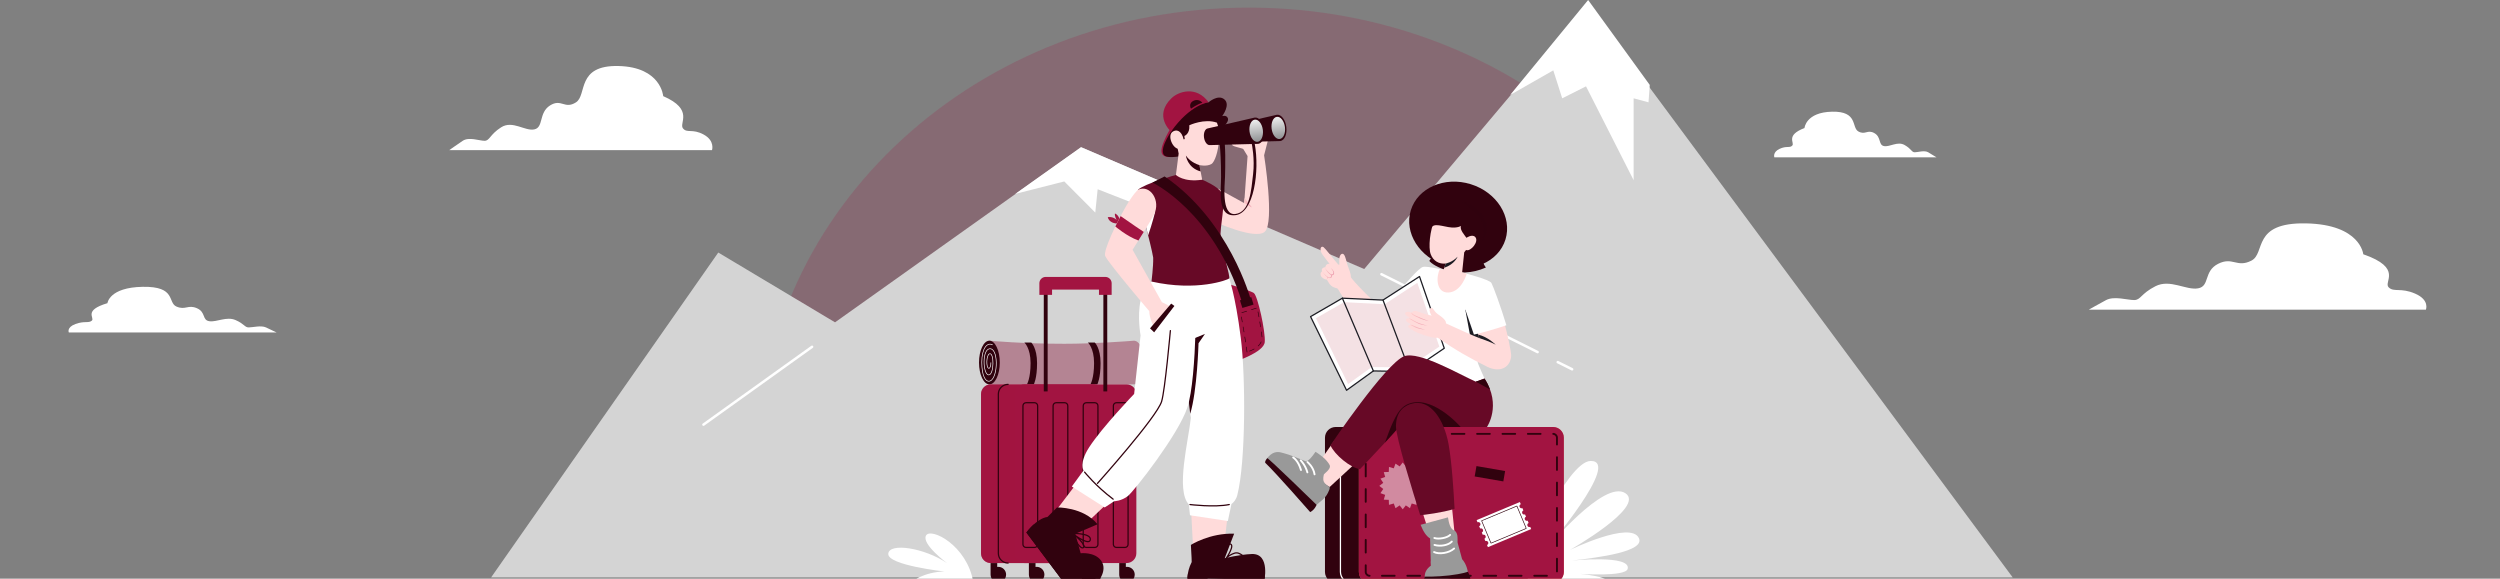<svg width="985" height="228" viewBox="0 0 985 228" fill="none" xmlns="http://www.w3.org/2000/svg">
<rect x="0" y="0" width="985" height="228" fill="#808080" stroke="none"/>
<g clip-path="url(#clip0_8_1456)">
<path d="M684.486 193C684.821 188.695 685 184.337 685 179.795C685 82.074 598.602 3 492.011 3C385.421 3 299 82.233 299 179.795C299 184.214 299.179 188.616 299.536 193H684.486Z" fill="#A21441" fill-opacity="0.2"/>
<path d="M793 227.5H657H193.5L283 99.5L329 127L426 58L537.5 106L625.5 1.5L793 227.5Z" fill="#D4D4D4"/>
<path d="M613.754 142.681L619.41 145.502" stroke="white" stroke-miterlimit="10" stroke-linecap="round" stroke-linejoin="round"/>
<path d="M544.285 108.042L605.811 138.721" stroke="white" stroke-miterlimit="10" stroke-linecap="round" stroke-linejoin="round"/>
<path d="M319.949 136.647L277.169 167.297" stroke="white" stroke-miterlimit="10" stroke-linecap="round" stroke-linejoin="round"/>
<path d="M643.651 71V38.739L649.513 40.312L650 33.46L625.724 0L595 37.418L611.996 27.722L615.513 38.739L624.892 34.017L643.651 71Z" fill="white"/>
<path d="M455.964 83.753L459.462 72.336L425.903 58L400 76.396L419.328 71.49L431.54 83.753L432.479 74.556L455.964 83.753Z" fill="white"/>
<path d="M277.262 53.019C272.76 50.564 270.714 52.61 269.077 50.564C267.44 48.518 273.578 43.198 261.301 37.878C261.301 37.878 260.483 26.42 243.704 26.01C226.926 25.601 231.427 37.469 226.926 40.333C222.425 43.198 221.197 38.696 216.695 41.561C212.193 44.426 214.24 50.155 210.557 50.973C206.874 51.791 201.963 47.29 197.462 50.154C192.96 53.019 192.96 55.474 190.914 55.474C188.868 55.474 184.775 53.837 182.32 55.474C179.865 57.111 177 59.157 177 59.157H280.535C280.535 59.157 281.764 55.475 277.262 53.019Z" fill="white"/>
<path d="M29.71 127.668C33.27 126.336 34.888 127.446 36.182 126.336C37.477 125.225 32.622 122.337 42.332 119.449C42.332 119.449 42.979 113.228 56.248 113.006C69.518 112.783 65.958 119.226 69.518 120.781C73.077 122.336 74.049 119.892 77.608 121.448C81.168 123.002 79.551 126.113 82.463 126.557C85.375 127.002 89.259 124.558 92.819 126.113C96.378 127.667 96.378 129.001 97.997 129.001C99.614 129.001 102.852 128.112 104.793 129.001C106.734 129.89 109 131 109 131H27.12C27.12 131 26.15 129.001 29.71 127.668Z" fill="white"/>
<path d="M701.115 58.668C703.893 57.336 705.157 58.446 706.166 57.336C707.177 56.225 703.388 53.337 710.966 50.449C710.966 50.449 711.472 44.228 721.828 44.006C732.184 43.783 729.406 50.226 732.184 51.781C734.963 53.337 735.721 50.892 738.499 52.448C741.277 54.002 740.015 57.113 742.288 57.557C744.561 58.002 747.592 55.558 750.371 57.113C753.149 58.667 753.149 60.001 754.412 60.001C755.676 60.001 758.201 59.112 759.716 60.001C761.232 60.89 763 62 763 62H699.094C699.094 62 698.337 60.002 701.115 58.668Z" fill="white"/>
<path d="M951.6 115.704C945.83 113.187 943.21 115.285 941.11 113.187C939.01 111.088 946.88 105.633 931.13 100.179C931.13 100.179 930.08 88.429 908.56 88.011C887.04 87.592 892.81 99.76 887.04 102.697C881.27 105.634 879.69 101.018 873.92 103.956C868.14 106.894 870.77 112.768 866.04 113.607C861.32 114.446 855.02 109.83 849.25 112.768C843.47 115.706 843.47 118.223 840.85 118.223C838.22 118.223 832.97 116.545 829.82 118.223C826.68 119.901 823 122 823 122H955.81C955.8 121.997 957.38 118.222 951.6 115.704Z" fill="white"/>
<path d="M358.697 229.408C358.697 229.408 364.131 225.271 372.127 225.168C372.127 225.168 349.675 222.708 349.983 218.197C350.29 213.686 364.233 215.84 373.152 221.889C373.152 221.889 363.003 214.37 364.851 211C366.664 207.696 381.046 214.739 383.506 229.488L358.697 229.408Z" fill="white"/>
<path d="M600.264 220.875C600.264 220.875 617.543 181.792 626.666 181.619C639.079 181.384 609.526 216.006 609.526 216.006C609.526 216.006 632.027 188.74 640.421 194.336C648.507 199.727 618.511 216.697 618.511 216.697C618.511 216.697 642.571 204.993 645.748 212.064C648.097 217.294 630.191 219.633 619.203 220.875C619.203 220.875 642.848 218.451 641.291 224.152C640.421 227.339 622.486 226.107 622.486 226.107C622.486 226.107 633.475 227.028 634.615 229.56H600.265L600.264 220.875Z" fill="white"/>
<path d="M450.864 142.837C450.864 138.109 449.05 134.276 446.806 134.235L446.803 134.231C446.803 134.231 446.79 134.232 446.785 134.232C446.78 134.232 446.775 134.231 446.77 134.231C446.714 134.231 446.66 134.244 446.605 134.248C444.812 134.405 430.928 135.451 419.324 135.451C402.803 135.451 389.74 134.231 389.74 134.231C385.386 143.896 389.74 151.445 389.74 151.445H446.803C446.803 151.443 446.804 151.442 446.805 151.441C449.05 151.4 450.864 147.566 450.864 142.837Z" fill="#B48493"/>
<path d="M389.824 151.444C392.086 151.444 393.919 147.591 393.919 142.837C393.919 138.084 392.086 134.23 389.824 134.23C387.562 134.23 385.729 138.084 385.729 142.837C385.729 147.591 387.562 151.444 389.824 151.444Z" fill="#31020E"/>
<path d="M391.019 135.848C388.945 134.759 386.82 137.252 386.82 142.712C386.82 148.172 388.306 150.206 389.533 150.206C393.162 150.206 393.641 137.725 390.22 137.414C386.799 137.103 387.218 147.719 389.568 147.719C391.693 147.719 391.768 138.621 389.825 139.408C388.587 139.909 388.432 145.042 389.639 145.121C389.982 145.144 390.44 144.276 390.405 142.902" stroke="white" stroke-width="0.25" stroke-miterlimit="10" stroke-linecap="round"/>
<path d="M407.325 151.444C407.325 151.444 408.603 149.108 408.603 143.077C408.603 137.046 406.314 134.958 406.314 134.958H403.604C403.604 134.958 406.045 137.046 406.045 143.077C406.045 149.108 404.614 151.444 404.614 151.444H407.325Z" fill="#31020E"/>
<path d="M432.344 151.444C432.344 151.444 433.622 149.108 433.622 143.077C433.622 137.046 431.334 134.958 431.334 134.958H428.623C428.623 134.958 431.065 137.046 431.065 143.077C431.065 149.108 429.634 151.444 429.634 151.444H432.344Z" fill="#31020E"/>
<path d="M430.629 221.844H390.372C388.249 221.844 386.528 220.123 386.528 218V155.288C386.528 153.165 388.249 151.444 390.372 151.444H430.629C432.752 151.444 434.473 153.164 434.473 155.288V218C434.473 220.123 432.752 221.844 430.629 221.844Z" fill="#A21441"/>
<path opacity="0.5" d="M430.629 221.844H390.372C388.249 221.844 386.528 220.123 386.528 218V155.288C386.528 153.165 388.249 151.444 390.372 151.444H430.629C432.752 151.444 434.473 153.164 434.473 155.288V218C434.473 220.123 432.752 221.844 430.629 221.844Z" fill="#A21441"/>
<path d="M397.189 221.844C395.066 221.844 393.345 220.123 393.345 218V155.288C393.345 153.165 395.066 151.444 397.189 151.444" stroke="#31020E" stroke-width="0.5" stroke-miterlimit="10" stroke-linecap="round"/>
<path d="M443.88 221.844H403.622C401.499 221.844 399.778 220.123 399.778 218V155.288C399.778 153.165 401.499 151.444 403.622 151.444H443.88C446.002 151.444 447.723 153.164 447.723 155.288V218C447.724 220.123 446.002 221.844 443.88 221.844Z" fill="#A21441"/>
<path d="M393.345 223.333C393.194 223.333 393.047 223.348 392.902 223.369V221.844H390.288V226.39C390.288 228.078 391.657 229.447 393.345 229.447C395.033 229.447 396.401 228.078 396.401 226.39C396.401 224.702 395.034 223.333 393.345 223.333Z" fill="#31020E"/>
<path d="M408.439 223.333C408.288 223.333 408.141 223.348 407.996 223.369V221.844H405.382V226.39C405.382 228.078 406.75 229.447 408.438 229.447C410.126 229.447 411.496 228.078 411.496 226.39C411.496 224.702 410.128 223.333 408.439 223.333Z" fill="#31020E"/>
<path d="M428.932 223.333C428.781 223.333 428.634 223.348 428.489 223.369V221.844H425.875V226.39C425.875 228.078 427.243 229.447 428.932 229.447C430.62 229.447 431.988 228.078 431.988 226.39C431.988 224.702 430.62 223.333 428.932 223.333Z" fill="#31020E"/>
<path d="M444.026 223.333C443.875 223.333 443.728 223.348 443.583 223.369V221.844H440.969V226.39C440.969 228.078 442.337 229.447 444.025 229.447C445.713 229.447 447.083 228.078 447.083 226.39C447.083 224.702 445.714 223.333 444.026 223.333Z" fill="#31020E"/>
<path d="M407.618 215.693H404.26C403.586 215.693 403.04 215.147 403.04 214.473V159.893C403.04 159.22 403.586 158.673 404.26 158.673H407.618C408.291 158.673 408.837 159.22 408.837 159.893V214.473C408.837 215.147 408.292 215.693 407.618 215.693Z" stroke="#31020E" stroke-width="0.5" stroke-miterlimit="10" stroke-linecap="round"/>
<path d="M419.493 215.693H416.135C415.461 215.693 414.915 215.147 414.915 214.473V159.893C414.915 159.22 415.461 158.673 416.135 158.673H419.493C420.166 158.673 420.712 159.22 420.712 159.893V214.473C420.712 215.147 420.166 215.693 419.493 215.693Z" stroke="#31020E" stroke-width="0.5" stroke-miterlimit="10" stroke-linecap="round"/>
<path d="M431.367 215.693H428.009C427.336 215.693 426.79 215.147 426.79 214.473V159.893C426.79 159.22 427.336 158.673 428.009 158.673H431.367C432.041 158.673 432.587 159.22 432.587 159.893V214.473C432.587 215.147 432.041 215.693 431.367 215.693Z" stroke="#31020E" stroke-width="0.5" stroke-miterlimit="10" stroke-linecap="round"/>
<path d="M443.242 215.693H439.884C439.211 215.693 438.664 215.147 438.664 214.473V159.893C438.664 159.22 439.211 158.673 439.884 158.673H443.242C443.915 158.673 444.462 159.22 444.462 159.893V214.473C444.462 215.147 443.916 215.693 443.242 215.693Z" stroke="#31020E" stroke-width="0.5" stroke-miterlimit="10" stroke-linecap="round"/>
<path d="M412.77 114.439H411.25V154.215H412.77V114.439Z" fill="#31020E"/>
<path d="M436.252 114.439H434.731V154.215H436.252V114.439Z" fill="#31020E"/>
<path d="M412.01 116.167V111.605H435.492V116.167" stroke="#A21441" stroke-width="5" stroke-miterlimit="10" stroke-linejoin="round"/>
<path d="M598.572 229.559H526.267C523.932 229.559 522.039 227.667 522.039 225.332V172.462C522.039 170.127 523.932 168.234 526.267 168.234H598.572C600.907 168.234 602.8 170.127 602.8 172.462V225.332C602.8 227.667 600.907 229.559 598.572 229.559Z" fill="#31020E"/>
<path d="M532.36 229.559C530.026 229.559 528.133 227.667 528.133 225.332V172.462C528.133 170.127 530.026 168.234 532.36 168.234" stroke="white" stroke-width="0.5" stroke-miterlimit="10" stroke-linecap="round"/>
<path d="M611.923 229.559H539.617C537.282 229.559 535.39 227.667 535.39 225.332V172.462C535.39 170.127 537.282 168.234 539.617 168.234H611.923C614.258 168.234 616.15 170.127 616.15 172.462V225.332C616.15 227.667 614.258 229.559 611.923 229.559Z" fill="url(#paint0_linear_8_1456)"/>
<path d="M611.923 229.559H539.617C537.282 229.559 535.39 227.667 535.39 225.332V172.462C535.39 170.127 537.282 168.234 539.617 168.234H611.923C614.258 168.234 616.15 170.127 616.15 172.462V225.332C616.15 227.667 614.258 229.559 611.923 229.559Z" fill="#A21441"/>
<path d="M539.617 226.853C538.779 226.853 538.097 226.171 538.097 225.332V172.462C538.097 171.623 538.779 170.941 539.617 170.941H611.923C612.762 170.941 613.444 171.623 613.444 172.462V225.332C613.444 226.171 612.762 226.853 611.923 226.853H539.617Z" stroke="#31020E" stroke-width="0.75" stroke-linecap="round" stroke-linejoin="round" stroke-dasharray="5 5"/>
<path d="M531.745 172.573L530.877 172.326C530.44 172.201 530.217 171.718 530.404 171.305L531.662 168.536C531.814 168.201 532.188 168.028 532.541 168.129C532.895 168.23 533.121 168.574 533.074 168.939L532.684 171.955C532.626 172.405 532.181 172.698 531.745 172.573Z" fill="white"/>
<path d="M603.279 208.455L586.239 215.577L585.888 214.736C586.318 214.557 586.521 214.062 586.341 213.633C586.161 213.203 585.667 213 585.237 213.179L584.854 212.264C585.284 212.084 585.487 211.59 585.307 211.16C585.128 210.73 584.636 210.534 584.206 210.713L583.824 209.798C584.253 209.618 584.456 209.124 584.277 208.694C584.097 208.264 583.603 208.061 583.173 208.241L582.79 207.325C583.22 207.145 583.423 206.651 583.243 206.221C583.063 205.791 582.569 205.588 582.139 205.768L581.788 204.927L598.827 197.805L599.179 198.645C598.749 198.825 598.546 199.32 598.726 199.749C598.905 200.179 599.4 200.382 599.829 200.203L600.212 201.118C599.782 201.298 599.579 201.792 599.759 202.222C599.939 202.652 600.433 202.855 600.863 202.675L601.246 203.591C600.816 203.77 600.61 204.259 600.79 204.688C600.97 205.118 601.464 205.321 601.894 205.141L602.277 206.057C601.847 206.236 601.644 206.731 601.823 207.161C602.003 207.591 602.498 207.794 602.927 207.614L603.279 208.455Z" fill="white"/>
<path d="M601.342 208.195L597.653 199.371L583.76 205.179L587.449 214.004L601.342 208.195Z" stroke="#31020E" stroke-width="0.25" stroke-miterlimit="10" stroke-linecap="round" stroke-linejoin="round"/>
<path opacity="0.5" d="M561.905 191.444L560.355 192.662L561.456 194.297L559.604 194.973L560.143 196.869L558.173 196.94L558.102 198.91L556.206 198.372L555.53 200.223L553.894 199.122L552.677 200.672L551.46 199.122L549.825 200.223L549.148 198.371L547.252 198.91L547.181 196.94L545.211 196.869L545.75 194.973L543.898 194.297L544.999 192.662L543.449 191.444L544.999 190.227L543.899 188.591L545.75 187.915L545.212 186.019L547.181 185.948L547.252 183.978L549.148 184.517L549.825 182.666L551.46 183.766L552.677 182.216L553.894 183.766L555.53 182.666L556.207 184.517L558.103 183.979L558.173 185.948L560.143 186.02L559.605 187.915L561.456 188.592L560.355 190.227L561.905 191.444Z" fill="white"/>
<path d="M592.308 189.678L581.02 187.725L581.728 183.637L593.016 185.591L592.308 189.678Z" fill="#31020E"/>
<path d="M440.627 88.07C440.627 88.07 437.264 88.38 436.454 85.584C436.454 85.584 438.356 85.101 439.963 86.647C439.963 86.647 439.08 85.221 439.288 84.115C439.288 84.115 441.035 84.713 441.222 87.155L440.627 88.07Z" fill="#A21441"/>
<path d="M483.031 111.605C483.031 111.605 492.437 114.405 493.992 115.441C495.547 116.478 498.657 130.733 498.312 134.776C497.968 138.806 486.839 142.396 486.839 142.396L483.031 111.605Z" fill="#A21441"/>
<path d="M498.055 61.184L499.625 55.069C499.625 55.069 490.762 56.175 489.465 55.916C488.169 55.656 487.263 55.625 486.554 55.752C485.845 55.878 484.964 56.632 485.569 57.242C486.173 57.852 489.634 58.421 489.858 58.733C490.083 59.043 491.543 61.493 491.543 61.493L490.215 80.027L479.848 74.312L478.008 87.121C478.008 87.121 494.615 94.758 498.347 91.285C502.266 87.638 498.055 61.184 498.055 61.184Z" fill="#FFDBDA"/>
<path d="M469.214 199.35L470.169 217.973L482.08 217.285L484.092 199.35H469.214Z" fill="#FFDBDA"/>
<path d="M469.214 214.69C469.214 214.69 476.598 209.968 486.251 210.267L482.536 219.943C482.536 219.943 488.29 218.491 493.163 218.284C500.73 217.962 498.035 229.488 498.035 229.488H467.97C467.97 229.488 467.245 225.906 469.525 221.446C469.526 219.271 469.214 215.882 469.214 214.69Z" fill="#31020E"/>
<path d="M498.397 227.121C498.261 228.507 498.034 229.487 498.034 229.487H467.97C467.97 229.487 467.716 228.236 467.981 226.287C469.513 226.379 473.974 226.736 476.059 227.976L498.397 227.121Z" fill="#31020E"/>
<path d="M480.981 220.41C480.981 220.41 477.093 217.882 478.506 216.004C480.024 213.984 482.108 216.807 481.966 220.073C481.966 220.073 482.186 214.285 484.402 214.293C487.072 214.303 483.003 220.15 483.003 220.15C483.003 220.15 483.901 218.82 486.338 217.973C488.774 217.127 490.588 220.323 492.23 220.72" stroke="#31020E" stroke-width="0.5" stroke-miterlimit="10" stroke-linecap="round" stroke-linejoin="round"/>
<path d="M427.581 186.005L416.186 200.994L425.822 208.222L439.057 195.697L427.581 186.005Z" fill="#FFDBDA"/>
<path d="M416.445 199.934C416.445 199.934 426.767 199.658 432.445 206.569L423.667 210.302L425.776 217.973C425.776 217.973 431.284 217.357 433.827 220.875C436.626 224.747 432.41 229.447 432.41 229.447H419.106L404.385 209.818C404.385 209.818 408.418 204.246 412.721 203.675L416.445 199.934Z" fill="#31020E"/>
<path d="M423.43 210.198C423.43 210.198 429.938 210.168 429.581 212.641C429.223 215.113 423.43 210.824 423.43 210.824C423.43 210.824 427.973 214.651 426.945 215.678C425.728 216.895 423.132 211.866 423.132 211.866C423.132 211.866 423.817 213.219 423.758 215.968C423.698 218.717 421.732 221.844 421.732 221.844" stroke="#31020E" stroke-width="0.5" stroke-miterlimit="10" stroke-linecap="round" stroke-linejoin="round"/>
<path d="M484.075 108.952C484.075 108.952 486.675 115.738 488.877 133.158C490.802 148.38 490.838 181.963 487.511 195.026C487.03 196.913 485.976 198.065 485.197 198.57C484.86 200.255 483.78 205.274 483.78 205.274L468.852 203.019C468.852 203.019 468.541 200.22 468.42 198.787C463.103 193.161 468.316 173.463 469.191 164.636C466.304 147.407 467.753 110.341 467.753 110.341L484.075 108.952Z" fill="white"/>
<path d="M474.759 131.563L472.22 135.245C472.22 135.245 471.711 153.994 468.945 163.035C467.986 156.36 467.58 147.297 467.445 138.569C468.685 135.83 469.681 133.637 469.681 133.637L474.759 131.563Z" fill="#31020E"/>
<path d="M453.792 110.853C453.792 110.853 450.261 114.61 449.38 118.546C448.025 124.598 449.38 132.158 449.38 132.158L446.851 155.215C446.851 155.215 434.336 168.201 429.128 176.229C425.053 182.51 426.902 185.368 426.902 185.368L422.302 191.693L435.261 199.934L438.942 197.499C438.942 197.499 441.863 197.443 444.385 195.426C446.906 193.409 464.194 171.352 467.784 160.648C471.83 148.583 471.277 109.72 471.277 109.72L453.792 110.853Z" fill="white"/>
<path d="M473.66 70.799C473.66 70.799 479.968 73.385 481.316 75.976C483.283 79.76 480.409 89.444 480.946 93.874C481.484 98.305 484.84 109.181 484.303 109.718C483.766 110.256 471.547 114.955 453.69 110.927C453.69 110.927 454.443 104.975 454.361 101.528C453.556 96.407 448.9 80.268 448.363 74.763C451.094 72.301 463.312 68.929 463.312 68.929L473.66 70.799Z" fill="#670926"/>
<path d="M455.133 83.465C455.133 83.465 453.915 88.36 452.367 92.718C451.311 88.473 450.088 83.671 449.265 79.86L455.133 83.465Z" fill="white"/>
<path d="M461.111 50.737C461.111 50.737 459.728 52.862 458.527 55.8C457.21 59.022 456.929 61.484 460.049 61.828C464.117 61.938 467.539 59.618 467.539 59.618L470.32 51.901" fill="#A21441"/>
<path d="M462.305 50.545C462.305 50.545 456.791 57.951 458.45 60.898C459.607 62.953 466.997 61.363 469.024 60.414C471.755 59.135 473.205 54.504 473.205 54.504" fill="#31020E"/>
<path d="M472.567 65.044C472.567 65.044 475.366 65.718 477.27 64.644C479.993 63.107 482.78 47.53 476.796 44.475C470.812 41.421 461.732 44.46 462.833 52.392C463.117 54.435 464.391 60.495 464.391 60.495L463.312 68.929C463.312 68.929 466.367 71.922 473.659 70.799L472.567 65.044Z" fill="#FFDBDA"/>
<path d="M433.694 227.581C433.071 228.713 432.411 229.449 432.411 229.449H419.109L404.383 209.818C404.383 209.818 405.689 208.021 407.316 206.613C407.316 206.613 409.179 209.538 410.148 213.273L420.072 227.58H433.694V227.581Z" fill="#31020E"/>
<path d="M461.128 130.266C461.128 130.266 459.008 153.895 457.672 158.189C455.737 164.409 432.41 190.448 432.41 190.448" stroke="#31020E" stroke-width="0.5" stroke-miterlimit="10" stroke-linecap="round" stroke-linejoin="round"/>
<path d="M427.331 186.005C427.331 186.005 431.634 191.433 438.58 196.669" stroke="#31020E" stroke-width="0.5" stroke-miterlimit="10" stroke-linecap="round" stroke-linejoin="round"/>
<path d="M468.869 198.794C468.869 198.794 478.511 199.969 484.316 198.794" stroke="#31020E" stroke-width="0.5" stroke-miterlimit="10" stroke-linecap="round" stroke-linejoin="round"/>
<path d="M457.792 119.07L446.234 98.405C446.234 98.405 452.947 87.89 454.649 84.599C457.5 79.087 453.145 72.521 448.364 74.764C448.364 74.764 446.58 76.219 443.556 81.438C440.029 87.523 434.482 98.976 435.469 100.928C437.095 104.142 452.816 122.595 452.816 122.595C452.764 125.084 454.501 128.531 454.501 128.531L460.954 120.781C460.073 120.055 457.792 119.07 457.792 119.07Z" fill="#FFDBDA"/>
<path d="M461.445 119.624L453.115 129.365L454.739 130.941L462.715 120.542L461.445 119.624Z" fill="#31020E"/>
<path d="M468.587 49.355C468.587 49.355 474.545 46.547 479.495 48.336C479.495 48.336 480.126 50.043 480.276 51.585C480.276 51.585 484.589 48.33 483.746 46.495C483.149 45.199 481.543 45.744 481.543 45.744C481.543 45.744 484.975 41.23 482.346 39.109C479.84 37.087 476.177 40.301 476.177 40.301C476.177 40.301 469.386 39.886 464.825 42.012C460.263 44.137 461.814 51.2 461.814 51.2L463.802 55.542L466.792 54.786L466.641 53.572C466.641 53.572 468.886 52.794 468.587 49.355Z" fill="#31020E"/>
<path d="M476.178 40.301C476.178 40.301 469.005 41.081 461.393 51.852C461.393 51.852 454.337 45.744 461.56 38.694C464.275 36.044 471.374 33.64 476.178 40.301Z" fill="#A21441"/>
<path d="M466.058 53.9C465.73 52.977 464.531 50.563 462.241 51.759C459.572 53.155 462.141 58.975 464.686 58.638C467.231 58.302 466.47 55.064 466.058 53.9Z" fill="#FFDBDA"/>
<path d="M470.225 39.724C470.128 39.776 470.031 39.83 469.935 39.886C468.903 40.485 468.594 41.833 469.27 42.815C469.27 42.815 471.713 41.034 473.728 40.495C472.898 39.429 471.416 39.084 470.225 39.724Z" fill="#31020E"/>
<path d="M472.567 65.044C472.567 65.044 469.112 64.135 467.242 61.29C467.242 61.29 467.781 66.096 473.042 67.546L472.567 65.044Z" fill="#31020E"/>
<path d="M490.215 80.028L493.215 81.722L490.356 78.064L490.215 80.028Z" fill="url(#paint1_linear_8_1456)"/>
<path d="M454.047 71.929C454.047 71.929 478.008 83.2 489.283 118.861L492.714 117.757C492.714 117.757 484.362 86.931 458.847 69.515L454.047 71.929Z" fill="#31020E"/>
<path d="M488.532 118.344L493.009 117.065L493.889 120.003L489.499 121.33L488.532 118.344Z" fill="#31020E"/>
<path d="M491.326 138.704C490.785 134.276 489.318 125.96 488.852 123.34L495.371 121.288C495.371 121.288 496.87 129.261 497.206 132.549C497.621 136.608 492.765 138.232 491.326 138.704Z" stroke="#31020E" stroke-width="0.25" stroke-miterlimit="10" stroke-linecap="round" stroke-linejoin="round" stroke-dasharray="2 2"/>
<path d="M439.445 89.228C439.445 89.228 443.849 93.048 448.537 94.762L450.648 91.372C450.648 91.372 445.283 87.83 441.517 85.136L439.445 89.228Z" fill="#A21441"/>
<path d="M503.097 45.212C502.982 45.226 502.87 45.254 502.76 45.289L484.597 49.483C483.526 49.619 482.845 51.203 483.076 53.02C483.307 54.838 484.362 56.201 485.432 56.065L504.067 55.588C504.182 55.595 504.297 55.594 504.413 55.579C506.1 55.365 507.172 52.871 506.808 50.008C506.445 47.145 504.784 44.998 503.097 45.212Z" fill="#31020E"/>
<path d="M506.267 50.071C506.574 52.486 505.648 54.592 504.2 54.775C502.751 54.959 501.329 53.151 501.022 50.737C500.716 48.323 501.642 46.217 503.09 46.033C504.539 45.85 505.961 47.657 506.267 50.071Z" fill="url(#paint2_linear_8_1456)"/>
<path d="M494.394 46.316C494.278 46.331 494.166 46.358 494.056 46.394L475.894 50.588C474.823 50.724 474.142 52.307 474.373 54.125C474.603 55.942 475.658 57.306 476.729 57.169L495.363 56.692C495.479 56.7 495.595 56.698 495.71 56.684C497.397 56.47 498.469 53.975 498.106 51.112C497.742 48.249 496.08 46.102 494.394 46.316Z" fill="#31020E"/>
<path d="M497.564 51.176C497.871 53.59 496.945 55.697 495.497 55.88C494.048 56.064 492.626 54.256 492.319 51.842C492.013 49.428 492.938 47.322 494.387 47.138C495.835 46.955 497.258 48.763 497.564 51.176Z" fill="url(#paint3_linear_8_1456)"/>
<path d="M480.076 53.636C480.076 53.636 481.085 57.1 481.102 69.653C481.11 75.226 479.405 85.453 486.632 84.789C494.148 84.098 496.304 67.215 494.371 56.719L493.215 56.749C493.215 56.749 494.441 62.569 493.716 68.651C492.991 74.733 492.541 83.666 486.684 84.323C481.116 84.947 482.57 72.801 482.658 69.722C482.778 65.541 482.969 56.867 482.105 53.273L480.076 53.636Z" fill="#31020E"/>
<path d="M476.022 51.13L491.953 48.02" stroke="#31020E" stroke-width="0.5" stroke-miterlimit="10" stroke-linecap="round" stroke-linejoin="round"/>
<path d="M552.098 114.08C550.086 116.763 545.195 121.918 545.195 121.918C544.301 122.294 531.895 109.588 532.248 109.122C532.231 107.563 531.414 105.915 530.889 104.374C530.479 103.175 530.203 101.168 529.516 100.317C529.086 99.784 528.13 99.732 527.735 101.513C527.554 102.331 527.782 103.787 527.67 104.231C527.557 104.674 526.936 103.808 525.996 102.711C525.055 101.614 522.036 97.733 521.447 97.349C520.472 96.716 519.574 98.212 521.106 100.387C522.076 101.767 523.248 103.114 523.842 103.948C522.381 103.799 522.211 105.123 522.177 105.255C521.584 105.31 521.239 105.558 521.043 105.74C520.825 105.942 520.637 106.444 520.919 106.853C519.966 107.53 520.325 108.554 520.504 108.871C520.683 109.189 521.866 110.255 522.729 110.109C524.094 112.539 524.748 113.097 526.865 113.61C527.577 113.783 532.12 124.392 542.072 132.409C542.884 133.063 544.683 134.723 546.505 134.089C551.089 132.494 561.553 122.31 561.553 122.31C558.259 119.207 554.193 115.734 552.098 114.08Z" fill="#FFDBDA"/>
<path d="M524.358 105.541C524.676 106.035 525.281 106.726 525.373 107.366C525.437 107.809 525.062 108.214 524.627 108.111C524.089 107.983 523.54 107.328 523.173 107.004C522.747 106.565 522.309 106.088 522.183 105.469C522.198 106.118 522.62 106.671 523.02 107.145C523.33 107.503 523.872 108.076 524.399 108.333C524.457 108.71 524.507 109.627 523.536 109.267C522.326 108.818 521.032 106.994 521.032 106.994C521.144 107.299 521.972 108.518 522.899 109.163C522.98 109.348 523.104 109.75 522.809 110.038C522.809 110.038 523.171 109.952 523.182 109.338C523.407 109.46 523.634 109.543 523.855 109.562C524.835 109.646 524.79 108.818 524.721 108.443C525.024 108.504 525.304 108.417 525.509 108.062C526.018 107.181 524.938 106.155 524.358 105.541Z" fill="url(#paint4_linear_8_1456)"/>
<path d="M570.733 106.839C570.733 106.839 562.524 104.7 560.66 105.163C559.043 105.564 554.001 111.415 549.084 117.147C550.387 118.693 555.241 123.863 558.088 126.547L570.733 106.839Z" fill="white"/>
<path d="M554.858 150.621C569.37 155.95 584.911 149.154 584.911 149.154C584.911 149.154 582.493 143.811 582.24 142.913C582.056 142.281 583.1 125.229 583.1 125.229C583.1 125.229 579.421 114.88 576.43 112.463C573.449 110.047 566.337 109.621 566.337 109.621C566.337 109.621 557.716 117.58 556.726 120.284C555.725 122.977 555.861 126.579 555.265 134.145C554.474 144.19 554.858 150.621 554.858 150.621Z" fill="white"/>
<path d="M577.299 121.874L579.71 134.876L585.217 134.595L584.911 129.032L577.299 121.874Z" fill="#1C1C23"/>
<path d="M559.282 108.943L544.905 118.228L528.898 117.479L516.361 124.738L530.546 153.767L541.103 146.146L555.523 146.4L569.037 137.213L559.282 108.943Z" fill="white" stroke="#1C1C23" stroke-width="0.5" stroke-miterlimit="10" stroke-linecap="round" stroke-linejoin="round"/>
<path opacity="0.3" d="M518.484 125.385L529.568 119.052L545.529 119.884L558.422 111.432L567.097 136.568L554.907 144.766L540.451 144.614L531.159 151.321L518.484 125.385Z" fill="#D89AA5"/>
<path d="M528.898 117.479L541.103 146.146" stroke="#1C1C23" stroke-width="0.5" stroke-miterlimit="10" stroke-linecap="round" stroke-linejoin="round"/>
<path d="M544.906 118.228L555.523 146.4" stroke="#1C1C23" stroke-width="0.5" stroke-miterlimit="10" stroke-linecap="round" stroke-linejoin="round"/>
<path d="M592.803 127.571C588.075 128.687 584.233 128.948 581.171 128.863C581.171 128.863 582.525 132.02 582.886 133.208C580.935 132.532 573.882 129.343 569.733 127.425C569.684 126.79 569.739 125.974 566.609 123.849C564.794 122.617 564.705 121.012 563.758 121.331C562.981 121.593 563.201 122.897 563.78 123.888C563.866 124.035 563.974 124.189 564.086 124.342C563.022 124.191 561.136 123.626 561.136 123.626C561.136 123.626 559.038 122.819 557.911 122.565C557.032 122.367 556.28 122.775 556.352 123.284C555.469 122.909 554.848 122.749 554.165 122.924C553.533 123.087 553.342 123.739 554.125 124.326C554.436 124.559 555.561 125.428 556.074 125.72C555.765 125.601 555.461 125.47 555.167 125.428C553.957 125.257 553.352 126.253 554.7 127.039C555.364 127.426 555.923 127.758 556.363 128.051C556.264 128.025 556.163 127.997 556.072 127.979C555.185 127.797 554.101 128.566 555.528 129.44C556.88 130.266 557.727 130.788 558.522 131.106C561.895 132.457 565.222 133.342 566.475 133.067C573.377 137.894 579.227 141.179 585.922 144.485C590.769 146.879 594.809 145.019 595.387 140.589C595.613 138.866 593.694 130.754 592.803 127.571Z" fill="#FFDBDA"/>
<path d="M562.984 126.545C562.984 126.545 560.656 125.966 559.627 125.522C559.286 125.376 556.609 124.264 556.211 123.719C556.072 123.529 556.07 123.302 556.07 123.172C556.157 123.205 556.254 123.243 556.352 123.286C556.352 123.286 556.375 123.457 556.465 123.562C556.742 123.886 558.295 124.672 559.822 125.289C561.127 125.82 562.984 126.545 562.984 126.545Z" fill="url(#paint5_linear_8_1456)"/>
<path d="M562.394 128.321C562.053 128.267 559.876 127.915 559.015 127.585C558.447 127.368 556.85 126.524 555.783 125.896C555.469 125.706 555.215 125.544 555.036 125.414C555.079 125.419 555.123 125.425 555.166 125.43C555.442 125.468 555.729 125.582 556.016 125.69C556.049 125.706 556.07 125.717 556.07 125.717C556.07 125.717 557.635 126.762 559.145 127.347C560.293 127.791 562.069 128.24 562.394 128.321Z" fill="url(#paint6_linear_8_1456)"/>
<path d="M561.522 129.924C561.208 129.88 558.674 129.501 557.776 129.068C557.012 128.711 555.94 128.186 555.523 127.98C555.702 127.942 555.892 127.942 556.076 127.98C556.157 127.996 556.26 128.023 556.352 128.045C556.357 128.05 556.363 128.05 556.363 128.05C556.363 128.05 557.657 128.733 558.664 129.079C559.6 129.404 561.279 129.853 561.522 129.924Z" fill="url(#paint7_linear_8_1456)"/>
<path d="M587.614 111.481C586.865 110.132 577.019 107.613 577.019 107.613L573.218 113.305L577.016 121.053L580.721 131.825C581.962 131.661 589.74 129.482 593.514 128.152C591.351 120.918 588.327 112.765 587.614 111.481Z" fill="white"/>
<path d="M593.153 94.359C590.418 103.212 579.854 107.811 569.557 104.631C559.26 101.451 553.129 91.695 555.864 82.841C558.599 73.988 569.163 69.388 579.46 72.569C589.757 75.749 595.888 85.505 593.153 94.359Z" fill="#31020E"/>
<path opacity="0.5" d="M585.547 92.402C583.973 97.499 577.705 100.089 571.547 98.187C565.389 96.285 561.674 90.612 563.248 85.514C564.822 80.418 571.09 77.828 577.248 79.73C583.406 81.632 587.122 87.305 585.547 92.402Z" fill="#31020E"/>
<path d="M585.427 105.409C574.268 110.347 564.372 104.619 563.164 102.789C564.464 100.526 567.809 96.184 566.781 94.294C565.747 92.405 563.116 92.188 563.164 87.516C563.17 87.169 563.186 86.845 563.213 86.541C563.776 80.337 569.125 83.104 569.666 83.001L580.809 83.407C581.307 83.835 581.886 84.397 582.433 85.091C583.857 86.861 585.113 89.492 584.366 92.881V92.887C582.931 97.981 583.483 102.859 585.427 105.409Z" fill="#31020E"/>
<path d="M576.901 99.414C580.733 94.902 580.422 89.585 580.422 89.585C580.459 80.616 568.107 80.652 565.249 86.695C563.38 90.647 562.702 97.59 563.705 100.193C564.686 102.74 566.891 104.141 569.627 103.831L568.765 106.269C568.765 106.269 567.624 106.069 567.341 106.031C565.862 108.529 565.554 115.514 570.733 115.249C575.912 114.984 577.9 107.845 577.9 107.845L576.085 107.284L576.901 99.414Z" fill="#FFDBDA"/>
<path d="M582.222 90.754C580.977 96.027 579.038 96.433 579.038 96.433C579.038 96.433 578.865 95.22 578.075 94.1C576.954 92.497 575.146 90.64 575.584 89.021C575.113 89.314 574.382 89.568 573.213 89.649C569.889 89.877 565.947 87.765 564.307 89.243C564.307 89.243 563.641 89.238 563.419 88.198C563.419 88.198 563.235 87.538 563.213 86.542C563.208 86.466 563.208 86.39 563.208 86.309C563.208 84.717 563.635 82.389 565.693 80.467C568.708 77.652 575.936 78.069 579.504 82.443C579.504 82.443 580.062 82.773 580.809 83.407C581.307 83.835 581.886 84.398 582.433 85.091C582.828 86.45 582.796 88.334 582.222 90.754Z" fill="#31020E"/>
<path d="M577.652 93.772C577.652 93.772 579.988 92.103 581.206 93.345C582.91 95.083 579.445 99.225 577.701 98.519C575.614 97.675 577.652 93.772 577.652 93.772Z" fill="#FFDBDA"/>
<path d="M582.886 133.208C582.886 133.208 587.37 134.707 589.318 135.831C589.318 135.831 586.262 132.724 582.368 131.824L582.886 133.208Z" fill="#1C1C23"/>
<path d="M569.627 103.831C569.627 103.831 572.281 103.323 574.295 101.131C574.295 101.131 573.144 104.133 569.038 105.498L569.627 103.831Z" fill="#1C1C23"/>
<path d="M533.261 183.238L523.892 191.89C523.892 191.89 518.646 189.27 517.47 185.319C522.267 178.497 525.718 173.658 525.718 173.658" fill="#FFDBDA"/>
<path d="M499.995 183.371L516.408 199.131C516.995 199.679 517.905 199.673 518.483 199.114C519.822 197.82 521.995 196.668 523.218 194.16C523.755 193.054 523.964 192.61 523.896 191.885C523.896 191.885 522.172 190.93 521.631 189.871C521.073 188.779 521.57 187.13 521.633 186.894C521.694 186.672 524.248 184.935 524.004 183.546C522.921 180.827 518.79 178.283 518.312 178.007C516.81 180.217 515.702 181.387 514.687 181.835C512.048 180.87 509.332 179.425 504.727 178.271C503.048 177.856 501.186 178.089 499.286 180.519C498.896 181.244 499.388 182.814 499.995 183.371Z" fill="#999999"/>
<path d="M499.285 180.519C499.557 180.211 518.718 198.897 518.718 198.897C518.729 199.011 517.936 200.908 516.219 201.773C516.219 201.773 502.655 186.274 498.585 182.422C498.143 182.003 498.927 180.941 499.285 180.519Z" fill="#31020E"/>
<path d="M515.149 182.056C515.149 182.056 517.53 183.987 517.934 186.891" stroke="white" stroke-width="0.75" stroke-miterlimit="10" stroke-linecap="round"/>
<path d="M515.113 186.11C514.344 183.264 512.505 181.4 512.505 181.4" stroke="white" stroke-width="0.75" stroke-miterlimit="10" stroke-linecap="round"/>
<path d="M509.506 180.233C509.506 180.233 511.461 181.361 512.593 185.192" stroke="white" stroke-width="0.75" stroke-miterlimit="10" stroke-linecap="round"/>
<path d="M584.911 149.154C584.911 149.154 583.098 149.834 581.465 150.379C575.022 147.539 559.058 138.195 553.265 140.358C546.046 143.053 524.185 175.453 524.185 175.453C525.836 179.148 531.918 184.254 535.834 184.85C535.834 184.85 553.659 166.361 556.931 161.107C556.931 161.107 564.772 167.302 568.706 168.246H585.852C585.852 168.246 591.742 159.782 584.911 149.154Z" fill="#670926"/>
<path d="M587.078 153.475C584.929 152.262 581.464 150.378 581.464 150.378C583.099 149.836 584.912 149.154 584.912 149.154C585.871 150.643 586.574 152.089 587.078 153.475Z" fill="#31020E"/>
<path d="M568.706 168.246H575.523C575.523 168.246 563.739 154.613 554.132 159.485C553.072 160.022 551.713 161.236 550.762 162.734C548.101 166.924 546.192 173.21 545.664 174.394C548.09 171.752 550.585 168.986 552.648 166.571L552.639 166.539L560.393 161.502L568.706 168.246Z" fill="#31020E"/>
<path d="M559.581 199.067L563.688 211.906C563.688 211.906 569.878 212.23 573.018 209.21C572.162 200.437 571.51 194.189 571.51 194.189" fill="#FFDBDA"/>
<path d="M576.066 220.314C577.919 222.346 578.438 225.301 578.475 226.677L561.733 229.333C561.423 228.258 560.36 225.351 563.774 222.859C563.796 222.85 563.451 212.142 563.451 212.142C561.988 211.297 560.757 209.441 559.714 206.765L570.49 203.841C570.889 206.378 571.504 208.516 572.999 209.021C572.999 209.021 573.882 209.317 574.197 210.996C574.325 211.677 574.28 213.736 574.28 213.736L576.066 220.314Z" fill="#999999"/>
<path d="M579.302 229.333H561.467C561.278 229.096 561.054 227.845 561.333 227.196C561.333 227.196 566.02 227.3 570.963 226.718C576.406 226.078 578.324 225.267 578.324 225.267C578.666 225.8 579.547 227.481 579.302 229.333Z" fill="#31020E"/>
<path d="M569.962 219.584C565.426 221.066 563.774 222.858 563.774 222.858C563.779 222.858 563.768 222.466 563.733 221.19C567.039 219.587 569.962 219.584 569.962 219.584Z" fill="#999999"/>
<path d="M565.138 211.968C566.733 212.584 570.291 211.915 571.343 210.757" stroke="white" stroke-width="0.75" stroke-miterlimit="10" stroke-linecap="round"/>
<path d="M565.188 214.704C567.423 215.404 570.719 214.839 572.012 213.378" stroke="white" stroke-width="0.75" stroke-miterlimit="10" stroke-linecap="round"/>
<path d="M565.031 217.508C566.935 218.486 570.917 217.951 572.913 216.119" stroke="white" stroke-width="0.75" stroke-miterlimit="10" stroke-linecap="round"/>
<path d="M573.099 200.495C568.161 202.017 561.15 202.845 559.569 203.013C556.808 194.318 549.911 172.137 549.997 167.833C550.122 161.541 553.803 159.706 556.196 159.046C563.565 157.015 568.957 165.31 570.733 174.984C572.054 182.196 572.801 194.626 573.099 200.495Z" fill="#670926"/>
</g>
<defs>
<linearGradient id="paint0_linear_8_1456" x1="575.77" y1="168.669" x2="575.77" y2="224.122" gradientUnits="userSpaceOnUse">
<stop stop-color="#E4816F"/>
<stop offset="1" stop-color="#E25E52"/>
</linearGradient>
<linearGradient id="paint1_linear_8_1456" x1="490.215" y1="79.893" x2="493.215" y2="79.893" gradientUnits="userSpaceOnUse">
<stop stop-color="#FFCBCA"/>
<stop offset="1" stop-color="#E994A8"/>
</linearGradient>
<linearGradient id="paint2_linear_8_1456" x1="502.905" y1="44.576" x2="504.256" y2="55.221" gradientUnits="userSpaceOnUse">
<stop stop-color="white"/>
<stop offset="1" stop-color="#8A8C8E"/>
</linearGradient>
<linearGradient id="paint3_linear_8_1456" x1="494.202" y1="45.681" x2="495.553" y2="56.327" gradientUnits="userSpaceOnUse">
<stop stop-color="white"/>
<stop offset="1" stop-color="#8A8C8E"/>
</linearGradient>
<linearGradient id="paint4_linear_8_1456" x1="521.033" y1="107.754" x2="525.641" y2="107.754" gradientUnits="userSpaceOnUse">
<stop stop-color="#FFCBCA"/>
<stop offset="1" stop-color="#E994A8"/>
</linearGradient>
<linearGradient id="paint5_linear_8_1456" x1="556.07" y1="124.859" x2="562.984" y2="124.859" gradientUnits="userSpaceOnUse">
<stop stop-color="#FFCBCA"/>
<stop offset="1" stop-color="#E994A8"/>
</linearGradient>
<linearGradient id="paint6_linear_8_1456" x1="555.036" y1="126.867" x2="562.394" y2="126.867" gradientUnits="userSpaceOnUse">
<stop stop-color="#FFCBCA"/>
<stop offset="1" stop-color="#E994A8"/>
</linearGradient>
<linearGradient id="paint7_linear_8_1456" x1="555.523" y1="128.938" x2="561.522" y2="128.938" gradientUnits="userSpaceOnUse">
<stop stop-color="#FFCBCA"/>
<stop offset="1" stop-color="#E994A8"/>
</linearGradient>
<clipPath id="clip0_8_1456">
<rect width="985" height="228" fill="white"/>
</clipPath>
</defs>
</svg>
